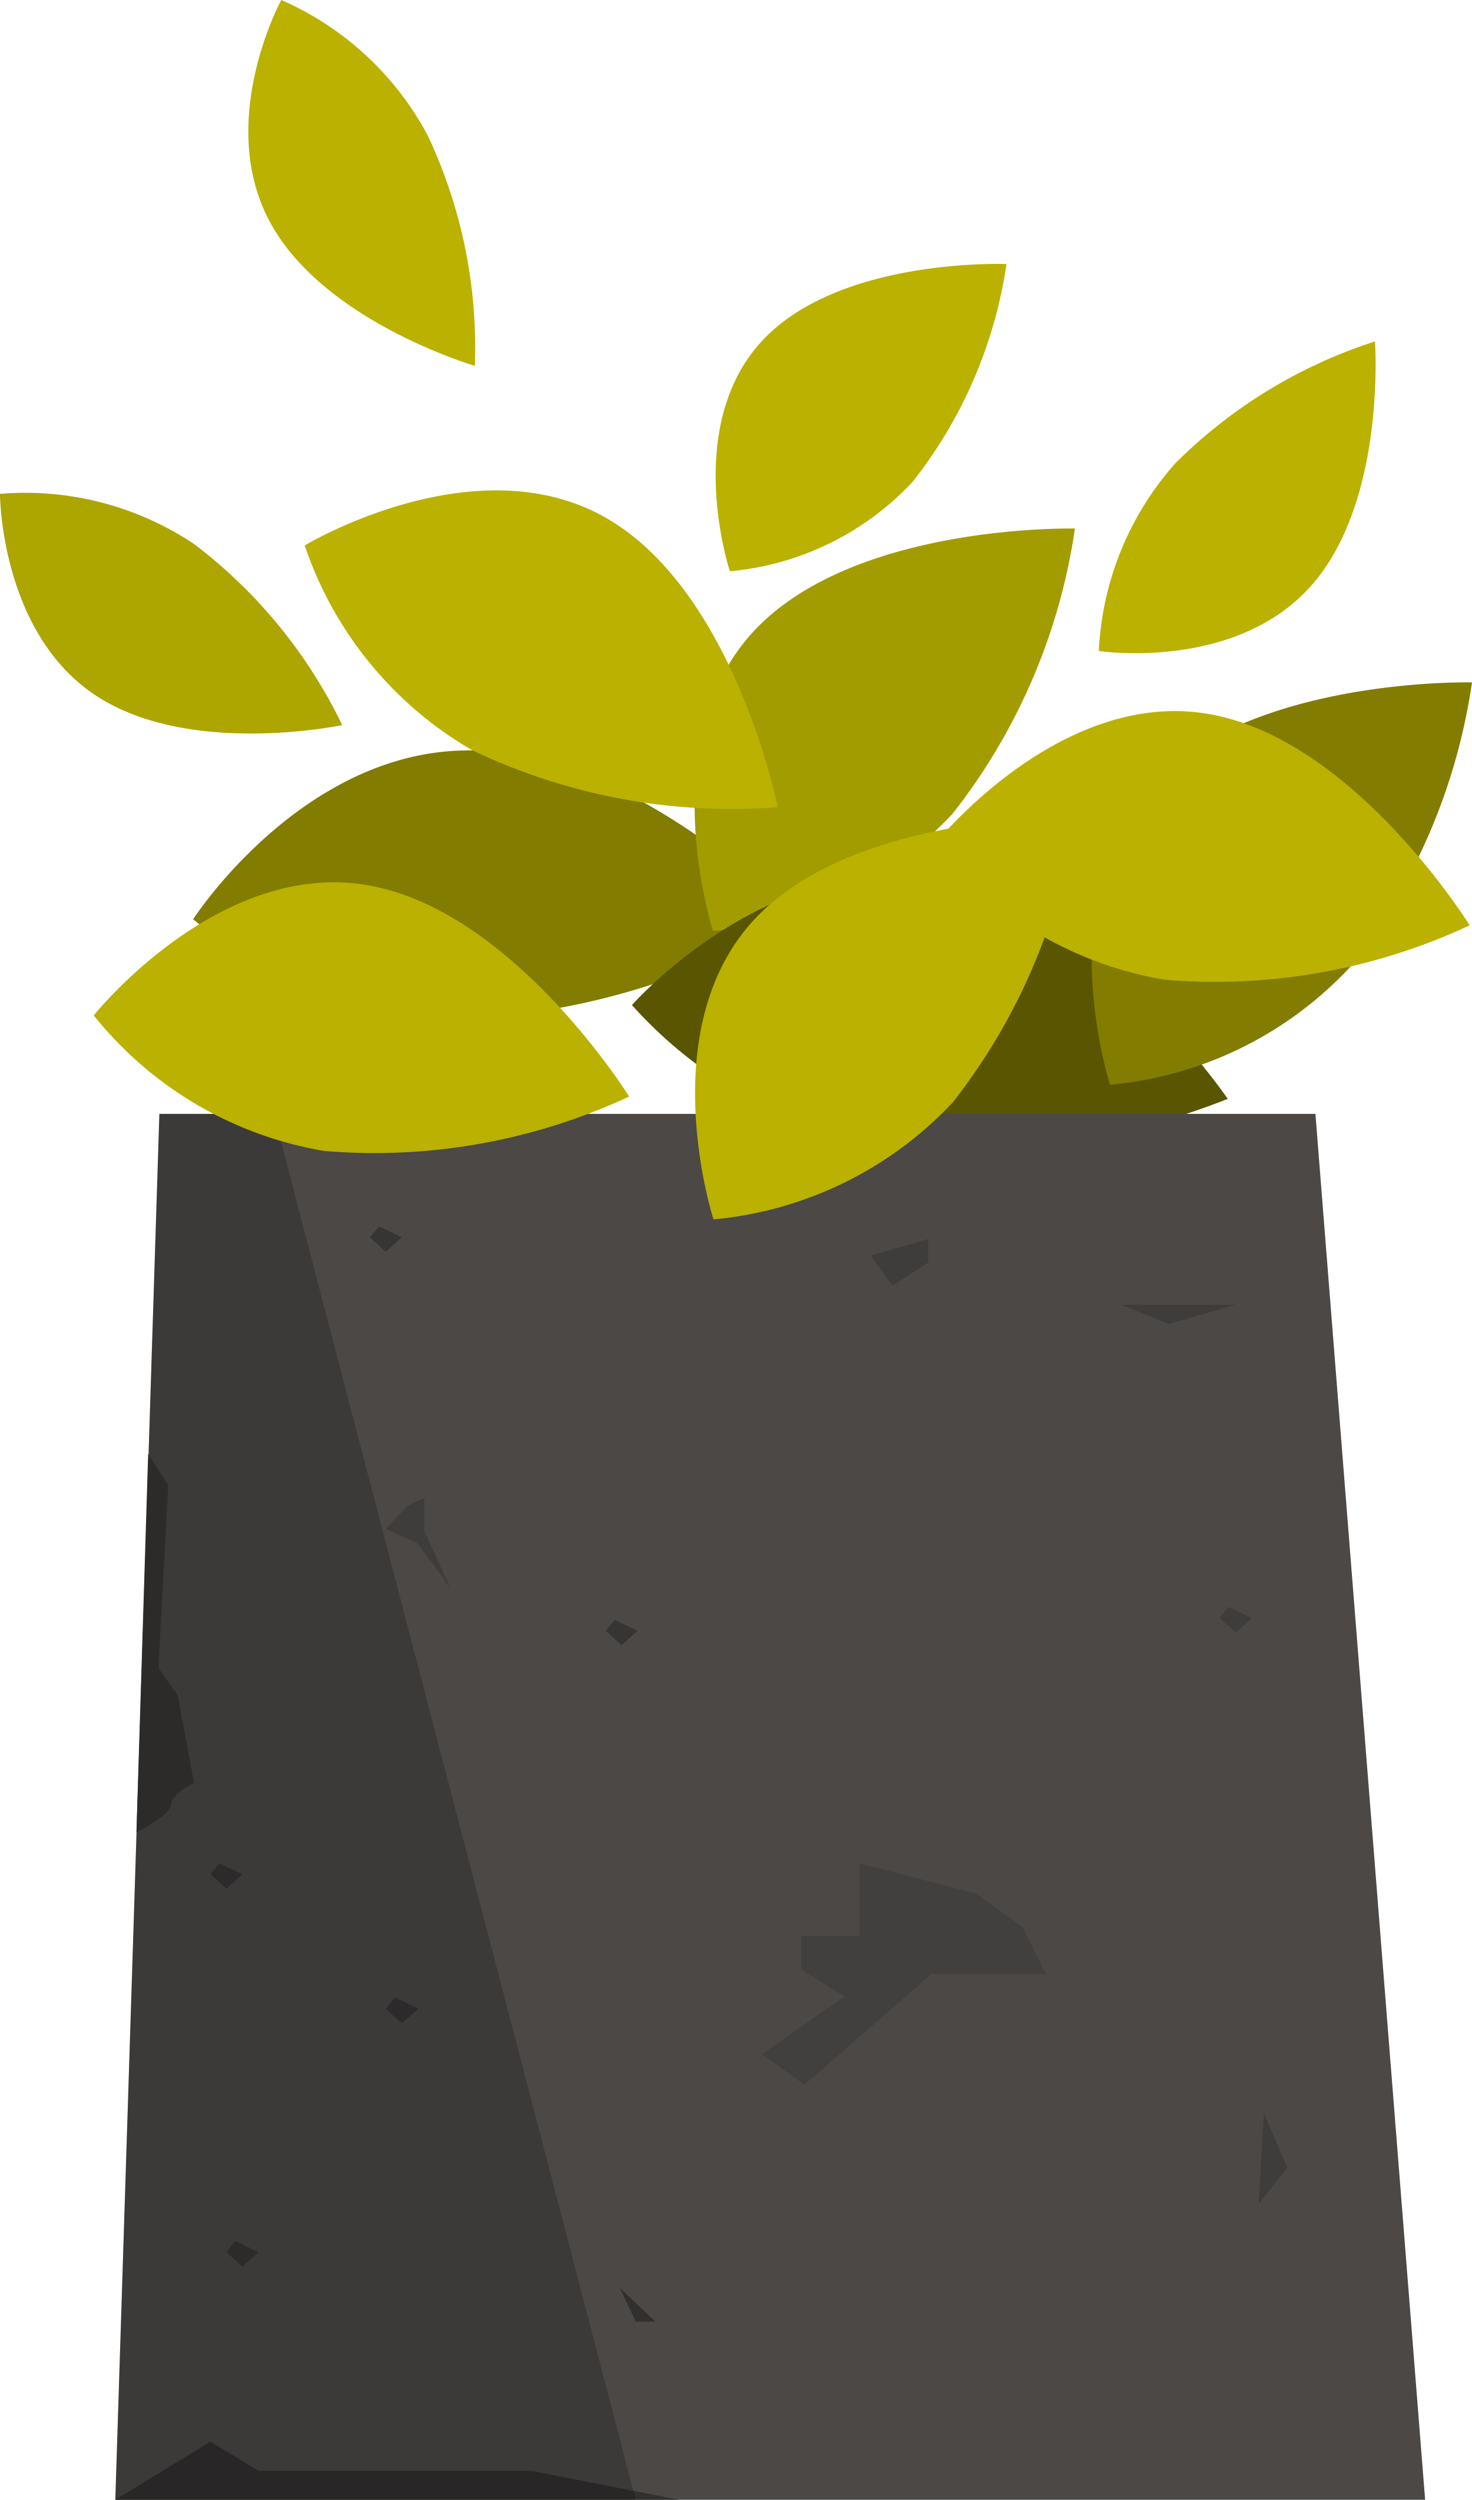 <svg xmlns="http://www.w3.org/2000/svg" viewBox="0 0 31.4 53.3"><title>Asset 14</title><g data-name="Layer 2"><path d="M17 19.59a15.34 15.34 0 0 1-7 2.13 9.37 9.37 0 0 1-5.88-2.12S6.44 16 10 16s7 3.59 7 3.59z" fill="#827c00"/><path d="M22.93 11.27a12.83 12.83 0 0 1-2.61 6.08 8 8 0 0 1-5.11 2.5s-1.3-4 .83-6.35 6.89-2.23 6.89-2.23z" fill="#a39c00"/><path d="M26.19 23.43a15.34 15.34 0 0 1-7.22 1 9.36 9.36 0 0 1-5.49-3s2.85-3.23 6.36-2.7 6.35 4.7 6.35 4.7z" fill="#595500"/><path d="M31.4 14.55a12.83 12.83 0 0 1-2.61 6.08 8 8 0 0 1-5.11 2.5s-1.3-4 .83-6.35 6.89-2.23 6.89-2.23z" fill="#827c00"/><path fill="#4b4846" d="M3.4 23.75h24.66L30.4 53.3H2.46l.94-29.55z"/><path fill="#3f3d3b" d="M26.36 27.82l-1.43.41-1.01-.41h2.44z"/><path fill="#3f3d3b" d="M26.96 45.05l.5 1.17-.61.77.11-1.94z"/><path fill="#3f3d3b" d="M19.8 26.42l-1.23.35.47.64.76-.49v-.5z"/><path fill="#42403f" d="M20.84 40.38l-2.5-.65v1.55h-1.25v.71l.92.58-1.76 1.23.91.65 2.71-2.36h2.44l-.5-1-.97-.71z"/><path fill="#32302f" d="M2.46 53.3l2.03-1.24 1.02.62h5.81l3.16.62H2.46z"/><path fill="#32302f" d="M13.22 48.78l.76.72h-.42l-.34-.72z"/><path fill="#3f3d3b" d="M9.05 31.94v.7l.55 1.21-.7-.95-.67-.3.47-.5.35-.16z"/><path d="M3.16 31l.43.67-.21 3.89.41.59.35 1.87s-.46.2-.49.45-.74.6-.74.6z" fill="#383635"/><path fill="#373534" d="M8.92 42.83l-.49-.24-.2.24.34.31.35-.31z"/><path fill="#373534" d="M13.6 34.77l-.49-.23-.19.23.34.31.34-.31z"/><path fill="#373534" d="M5.17 39.96l-.49-.23-.19.23.34.31.34-.31z"/><path fill="#373534" d="M5.51 48.02l-.49-.24-.19.24.34.31.34-.31z"/><path fill="#373534" d="M8.57 26.38l-.48-.23-.2.23.34.31.34-.31z"/><path fill="#3f3d3b" d="M26.7 34.5l-.49-.24-.19.24.34.31.34-.31z"/><path opacity=".2" d="M5.84 23.75l7.72 29.55H2.46l.94-29.55h2.44z"/><path d="M31.35 19.73a12.83 12.83 0 0 1-6.51 1.16 8 8 0 0 1-4.9-2.89s2.61-3.27 5.76-2.79 5.65 4.52 5.65 4.52z" fill="#bab100"/><path d="M13.42 23.38a12.83 12.83 0 0 1-6.51 1.16A8 8 0 0 1 2 21.65s2.61-3.27 5.76-2.79 5.66 4.52 5.66 4.52z" fill="#bab100"/><path d="M16.59 17.21A12.83 12.83 0 0 1 10.08 16a8 8 0 0 1-3.58-4.37s3.58-2.16 6.37-.62 3.72 6.2 3.72 6.2z" fill="#bab100"/><path d="M22.93 17.43a12.83 12.83 0 0 1-2.61 6.08 8 8 0 0 1-5.1 2.49s-1.3-4 .83-6.35 6.88-2.22 6.88-2.22z" fill="#bab100"/><path d="M21.47 5.63a9.79 9.79 0 0 1-2 4.64 6.08 6.08 0 0 1-3.9 1.91s-1-3 .63-4.85 5.27-1.7 5.27-1.7z" fill="#bab100"/><path d="M29.33 7.28a10.64 10.64 0 0 0-4.26 2.6 6.48 6.48 0 0 0-1.63 4s2.88.44 4.51-1.37 1.38-5.23 1.38-5.23z" fill="#bab100"/><path d="M7.3 15.46a10.65 10.65 0 0 0-3.16-3.86A6.48 6.48 0 0 0 0 10.53s0 2.91 2 4.27 5.3.66 5.3.66z" fill="#ada500"/><path d="M10.13 7.8a10.63 10.63 0 0 0-1-4.9A6.48 6.48 0 0 0 6 0s-1.39 2.55-.26 4.7 4.39 3.1 4.39 3.1z" fill="#bab100"/></g></svg>
